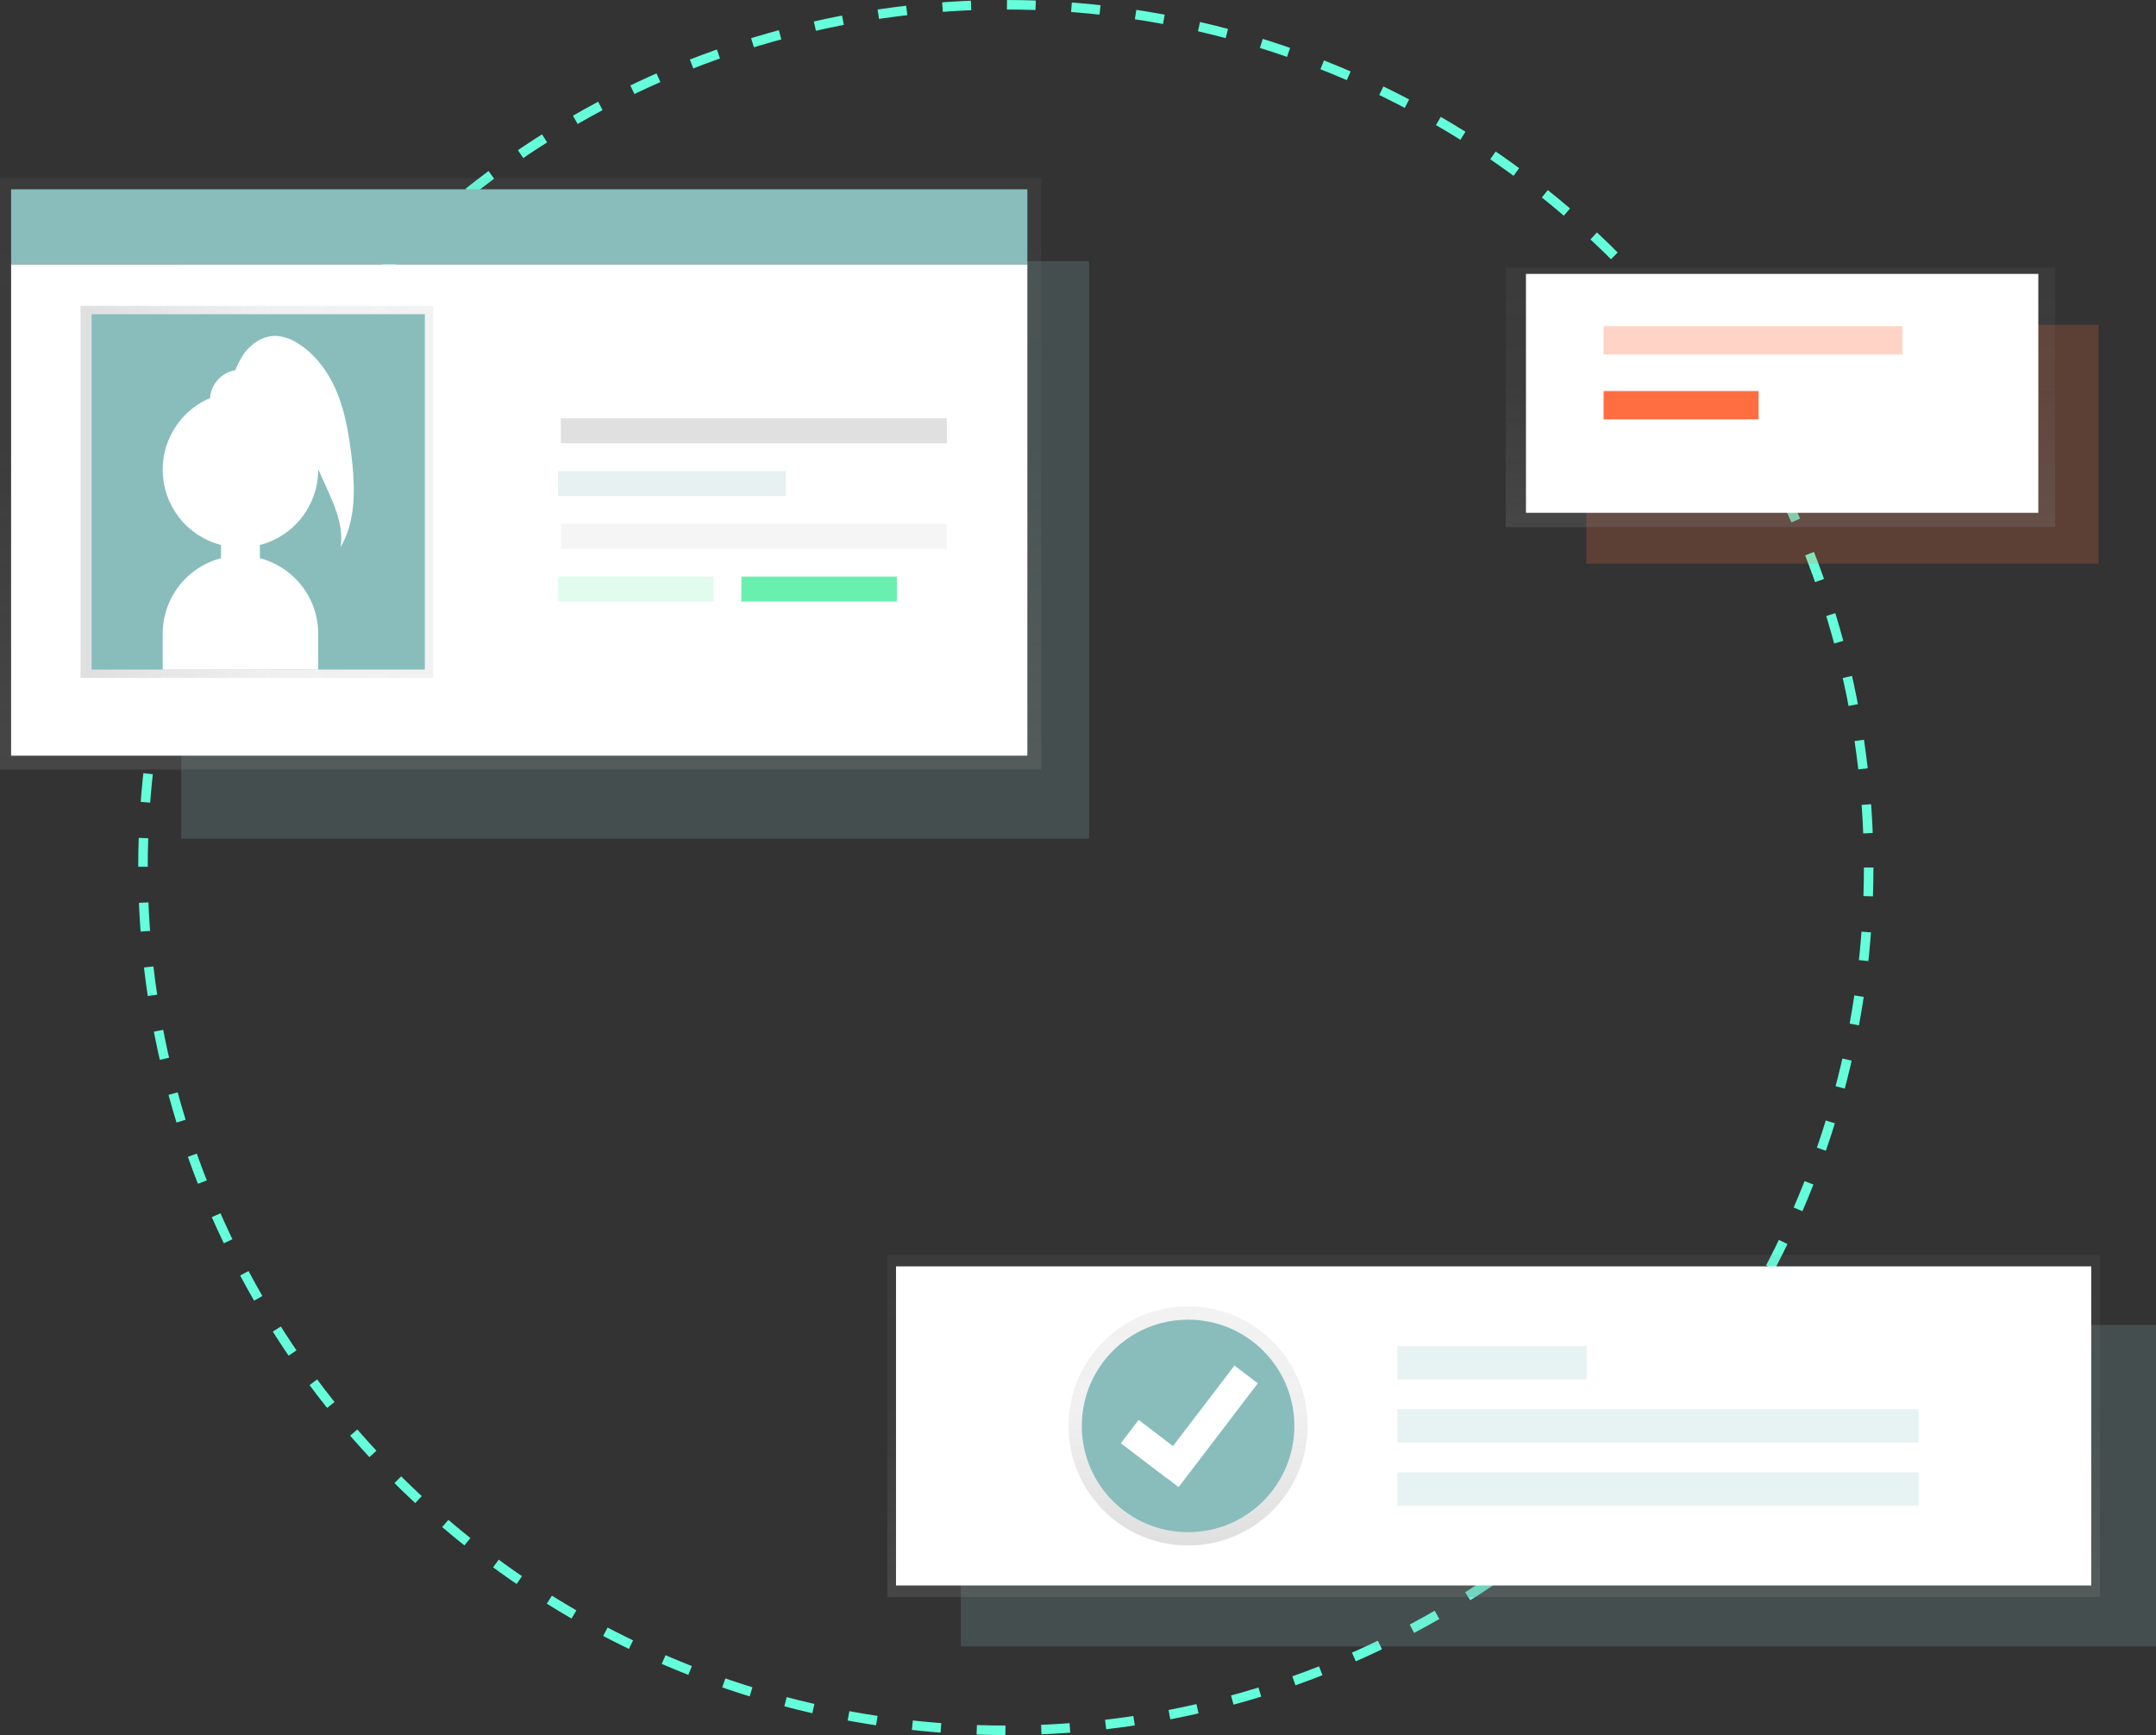 <svg id="d0a49112-1639-4682-9529-9d2abcda4fd6" data-name="Layer 1" xmlns="http://www.w3.org/2000/svg" xmlns:xlink="http://www.w3.org/1999/xlink" width="907.03" height="730" viewBox="0 0 907.03 730"><rect x="0" y="0" width="907.03" height="730" fill="#333333" stroke="none"/><defs><linearGradient id="266ddccd-2bf2-4e28-b2e5-5ae966d4800f" x1="219.02" y1="323.78" x2="219.02" y2="74.96" gradientUnits="userSpaceOnUse"><stop offset="0" stop-color="gray" stop-opacity="0.25"/><stop offset="0.54" stop-color="gray" stop-opacity="0.12"/><stop offset="1" stop-color="gray" stop-opacity="0.1"/></linearGradient><linearGradient id="626d076d-6f89-411f-83f5-9b8674077322" x1="33.88" y1="206.96" x2="182.23" y2="206.96" xlink:href="#266ddccd-2bf2-4e28-b2e5-5ae966d4800f"/><linearGradient id="e2ac2573-f441-4fda-b2ca-fa87ebeba1c3" x1="749.04" y1="221.83" x2="749.04" y2="112.64" xlink:href="#266ddccd-2bf2-4e28-b2e5-5ae966d4800f"/><linearGradient id="bb3d1d29-a72a-47e9-9ad6-cff955e05eb4" x1="628.36" y1="671.95" x2="628.36" y2="527.93" xlink:href="#266ddccd-2bf2-4e28-b2e5-5ae966d4800f"/><linearGradient id="69187472-cad7-4cbf-a29f-e953f1d019d9" x1="499.83" y1="650.24" x2="499.83" y2="549.64" xlink:href="#266ddccd-2bf2-4e28-b2e5-5ae966d4800f"/></defs><title>setup</title><circle cx="423.15" cy="365" r="363" fill="none" stroke="#64ffda" stroke-miterlimit="10" stroke-width="4" stroke-dasharray="12.07 15.09"/><rect x="76.24" y="109.89" width="381.98" height="242.97" fill="#88bdbc" opacity="0.2"/><rect y="74.96" width="438.05" height="248.81" fill="url(#266ddccd-2bf2-4e28-b2e5-5ae966d4800f)"/><rect x="4.67" y="111.18" width="427.54" height="206.76" fill="#fff"/><rect x="33.88" y="128.7" width="148.35" height="156.53" fill="url(#626d076d-6f89-411f-83f5-9b8674077322)"/><rect x="38.55" y="132.2" width="140.18" height="149.52" fill="#88bdbc"/><path d="M294.27,276.24c-1.1-8.88-2.61-17.81-6-26.09s-8.86-15.94-16.46-20.66a18.81,18.81,0,0,0-9.1-3.15c-6-.21-11.45,3.8-14.52,8.91a41.57,41.57,0,0,0-2.71,5.51,12.83,12.83,0,0,0-10.65,11.75,32.72,32.72,0,0,0,4.63,61.78v5.58a32.84,32.84,0,0,0-24.53,31.67v15.19h65.42V351.54a32.84,32.84,0,0,0-24.53-31.67v-5.58a32.72,32.72,0,0,0,24.53-31.68c0-.08,0-.15,0-.23l3.68,8.19c3.5,7.8,7.09,16.18,5.73,24.62C296.46,303.71,295.9,289.46,294.27,276.24Z" transform="translate(-146.48 -85)" fill="#fff"/><rect x="4.67" y="79.64" width="427.54" height="31.54" fill="#88bdbc"/><rect x="235.96" y="176.01" width="162.37" height="10.51" fill="#e0e0e0"/><rect x="235.96" y="220.4" width="162.37" height="10.51" fill="#f5f5f5"/><rect x="234.79" y="198.2" width="95.79" height="10.51" fill="#88bdbc" opacity="0.2"/><rect x="234.79" y="242.59" width="65.42" height="10.51" fill="#69f0ae" opacity="0.2"/><rect x="311.89" y="242.59" width="65.42" height="10.51" fill="#69f0ae"/><rect x="667.36" y="136.67" width="215.55" height="100.52" fill="#ff6e40" opacity="0.2"/><rect x="633.47" y="112.64" width="231.14" height="109.19" fill="url(#e2ac2573-f441-4fda-b2ca-fa87ebeba1c3)"/><rect x="641.97" y="115.24" width="215.55" height="100.52" fill="#fff"/><rect x="674.63" y="137.22" width="125.74" height="11.93" fill="#ff6e40" opacity="0.3"/><rect x="674.63" y="164.52" width="65.21" height="11.93" fill="#ff6e40"/><rect x="404.2" y="557.44" width="502.83" height="135.25" fill="#88bdbc" opacity="0.2"/><rect x="373.29" y="527.93" width="510.15" height="144.01" fill="url(#bb3d1d29-a72a-47e9-9ad6-cff955e05eb4)"/><rect x="376.95" y="532.81" width="502.83" height="134.25" fill="#fff"/><circle cx="499.83" cy="599.94" r="50.3" fill="url(#69187472-cad7-4cbf-a29f-e953f1d019d9)"/><circle cx="499.83" cy="599.94" r="44.71" fill="#88bdbc"/><g opacity="0.2"><rect x="587.85" y="566.41" width="79.64" height="13.97" fill="#88bdbc"/><rect x="587.85" y="592.95" width="219.35" height="13.97" fill="#88bdbc"/><rect x="587.85" y="619.5" width="219.35" height="13.97" fill="#88bdbc"/></g><polygon points="529.17 582.01 519.35 574.52 493.47 608.43 479.03 597.41 471.54 607.22 490.9 622 490.95 621.93 495.85 625.67 529.17 582.01" fill="#fff"/></svg>